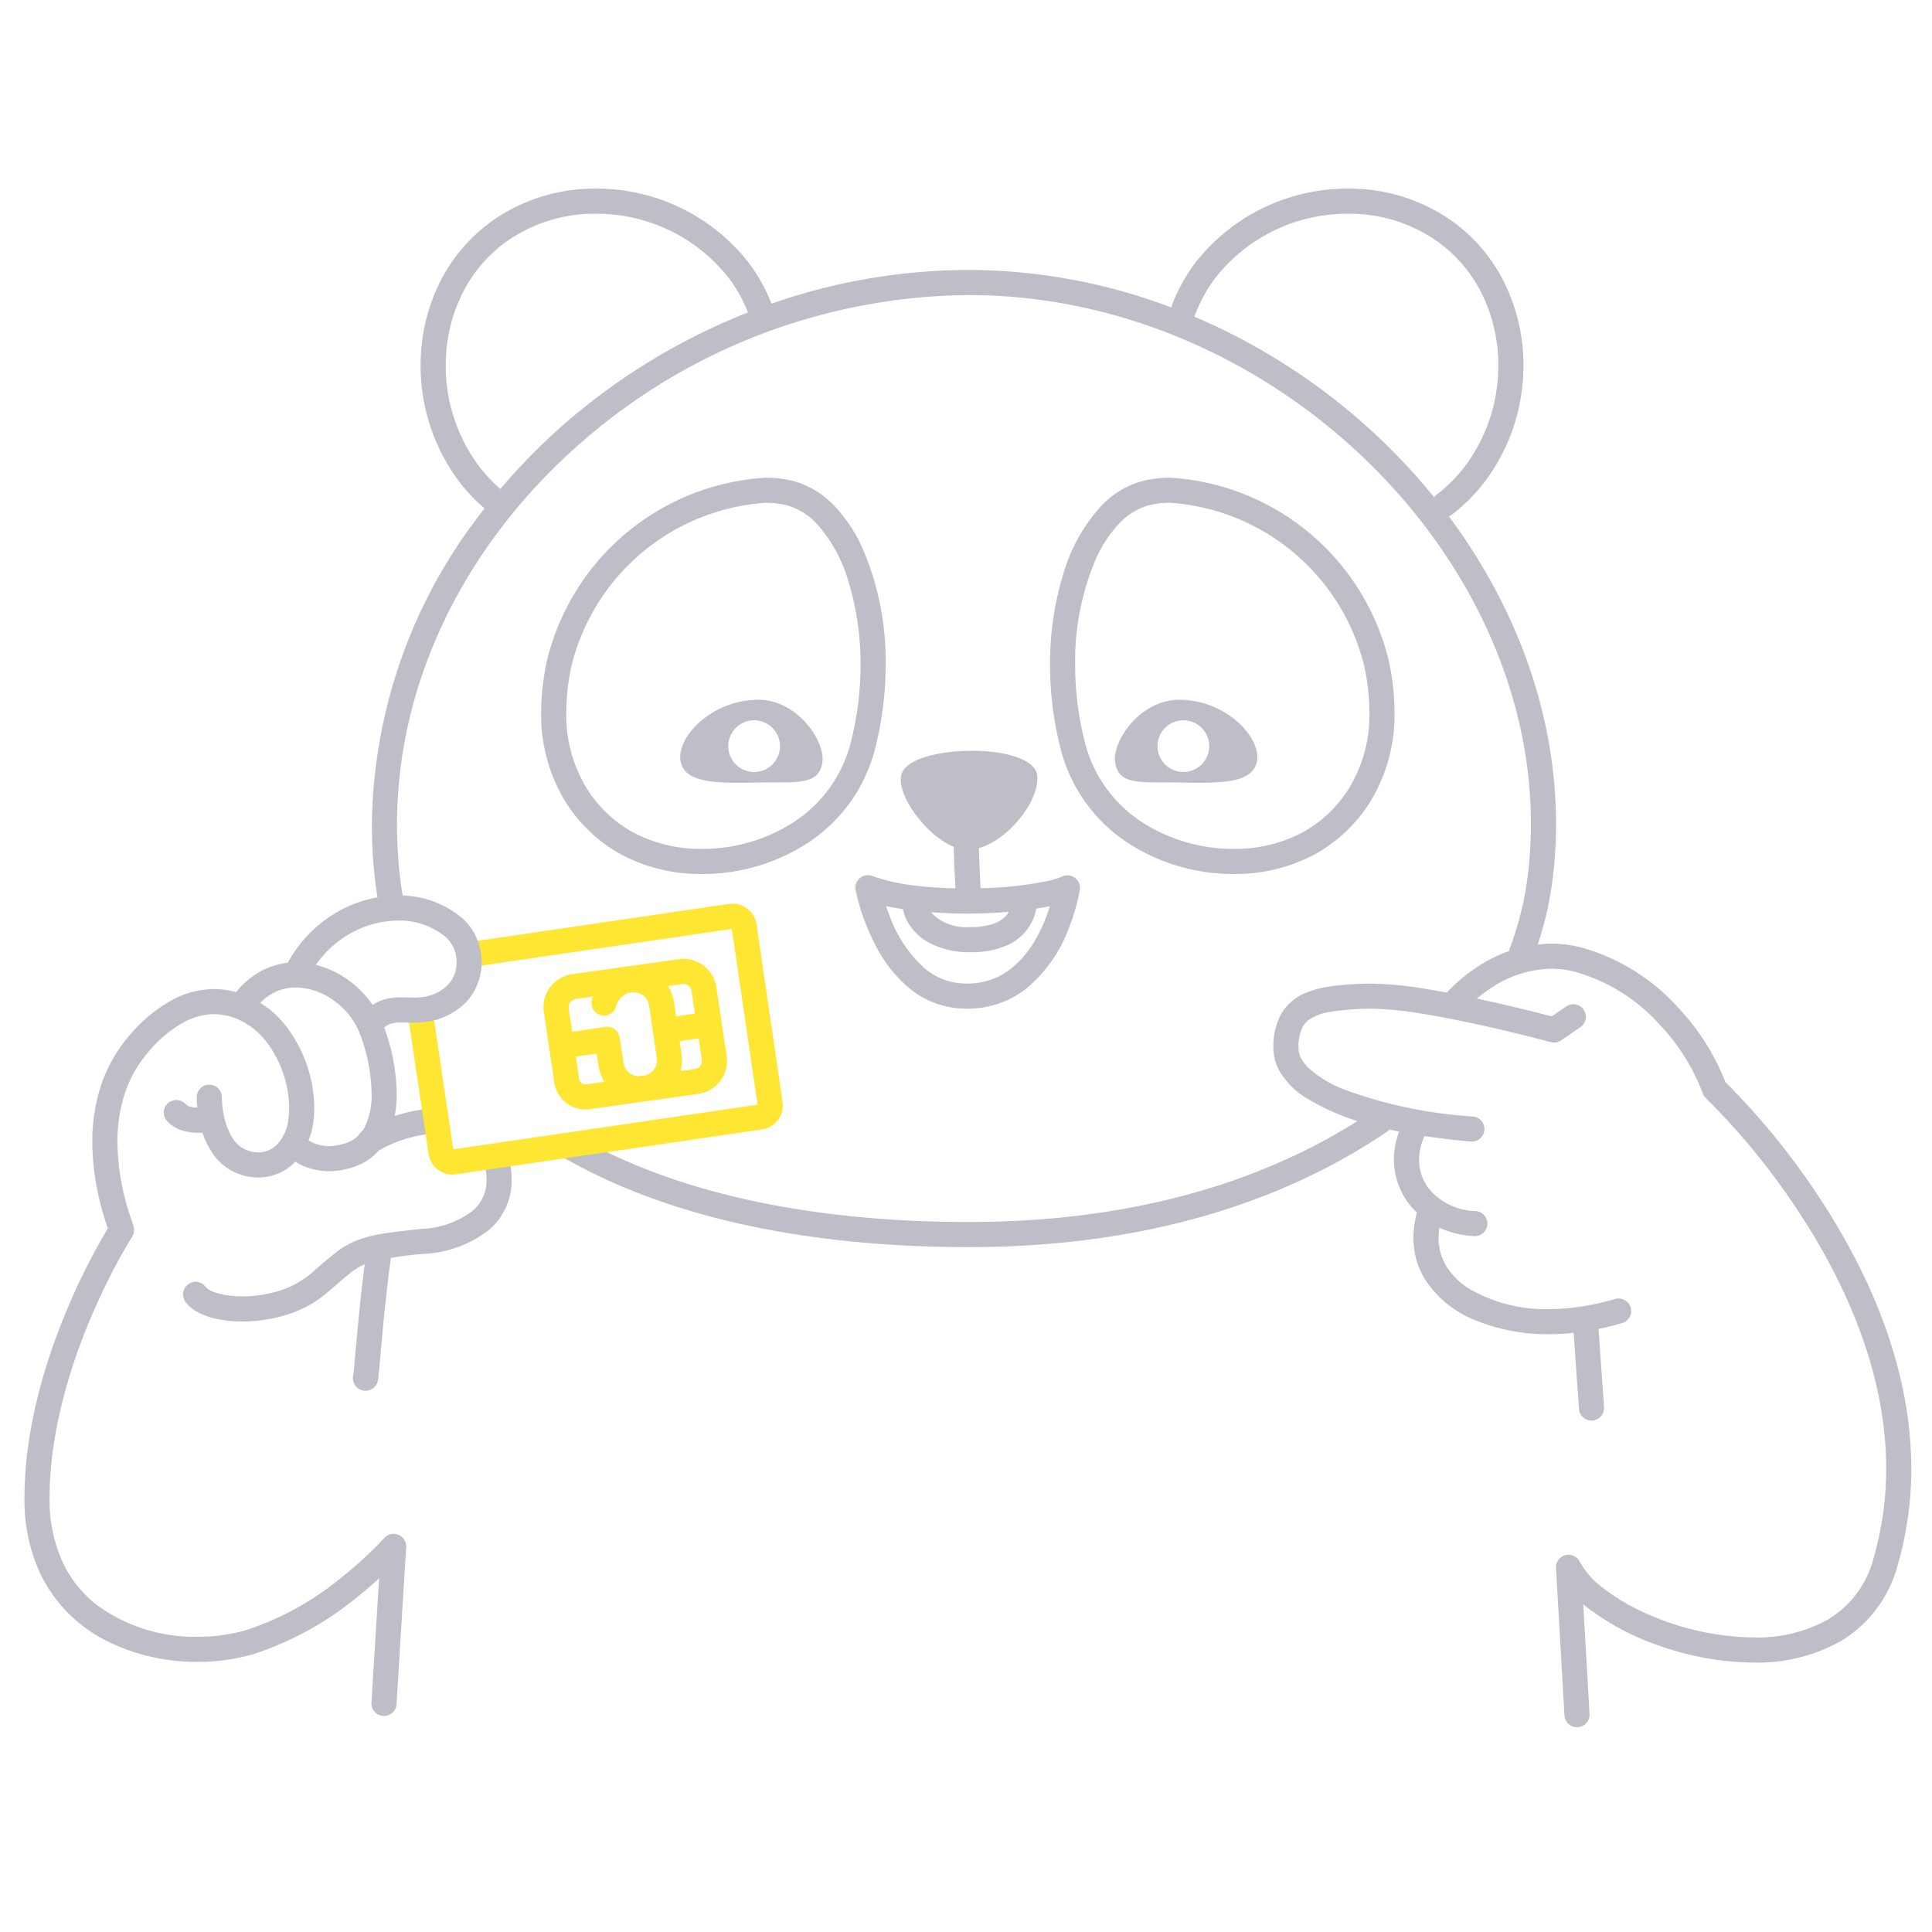 <svg xmlns="http://www.w3.org/2000/svg" width="200" height="200" fill="none"><path fill="#BEBEC9" d="M142.211 114.943c-10.516 7.168-24.475 11.557-41.933 11.559-16.116.003-30.113-2.927-40.376-8.777-.3-.17-.654-.214-.986-.122a1.3 1.3 0 0 0-.3 2.381c10.826 6.159 25.237 9.114 41.662 9.118 17.89.002 32.401-4.512 43.398-12.011a1.304 1.304 0 0 0 .333-1.801 1.297 1.297 0 0 0-1.798-.347ZM149.987 53.456a1.25 1.25 0 0 0 .195-.093 17.99 17.99 0 0 0 3.697-3.733 19.967 19.967 0 0 0 3.825-11.803 19.273 19.273 0 0 0-1.784-8.174 17.3 17.3 0 0 0-5.423-6.638 18.325 18.325 0 0 0-10.921-3.487 19.928 19.928 0 0 0-15.951 7.824 17.99 17.99 0 0 0-2.395 4.47 59.488 59.488 0 0 0-20.951-3.876 62.22 62.22 0 0 0-20.413 3.49 17.938 17.938 0 0 0-2.247-4.084 19.928 19.928 0 0 0-15.95-7.824 18.322 18.322 0 0 0-10.92 3.487 17.309 17.309 0 0 0-5.424 6.638 19.293 19.293 0 0 0-1.784 8.174 19.965 19.965 0 0 0 3.826 11.803 18.017 18.017 0 0 0 2.797 3.007 53.426 53.426 0 0 0-11.666 32.752c0 1.505.07 3.02.208 4.546.11 1.201.266 2.374.47 3.52a1.299 1.299 0 1 0 2.56-.453 40.354 40.354 0 0 1-.441-3.304 46.946 46.946 0 0 1-.197-4.309c-.002-14.814 6.986-28.517 17.908-38.538a61.659 61.659 0 0 1 41.273-16.305c15.459-.003 30.034 6.548 40.729 16.693 10.698 10.144 17.476 23.84 17.472 38.049 0 1.462-.073 2.928-.218 4.4a33.194 33.194 0 0 1-1.982 8.516 1.294 1.294 0 0 0 .325 1.407 1.29 1.29 0 0 0 .93.353 1.295 1.295 0 0 0 .907-.409c.117-.124.209-.27.269-.43a35.853 35.853 0 0 0 2.139-9.18 46.98 46.98 0 0 0 .23-4.657c-.003-11.485-4.173-22.541-11.093-31.832Zm-92.739-8.52a62.626 62.626 0 0 0-5.448 5.681 15.422 15.422 0 0 1-2.34-2.528 17.37 17.37 0 0 1-3.319-10.262 16.696 16.696 0 0 1 1.539-7.071 14.703 14.703 0 0 1 4.61-5.647 15.72 15.72 0 0 1 9.379-2.981 17.345 17.345 0 0 1 13.857 6.766 15.333 15.333 0 0 1 1.906 3.45 65.323 65.323 0 0 0-20.184 12.591Zm85.549.416a64.65 64.65 0 0 0-19.153-12.57 15.392 15.392 0 0 1 2.075-3.888 17.338 17.338 0 0 1 13.857-6.766 15.723 15.723 0 0 1 9.379 2.98 14.705 14.705 0 0 1 4.611 5.648 16.694 16.694 0 0 1 1.538 7.07 17.374 17.374 0 0 1-3.318 10.263 15.407 15.407 0 0 1-3.164 3.194 1.24 1.24 0 0 0-.169.19 63.549 63.549 0 0 0-5.656-6.12ZM38.946 119.265a13.214 13.214 0 0 1 5.524-1.873 1.3 1.3 0 0 0-.254-2.587 15.755 15.755 0 0 0-6.661 2.263 1.301 1.301 0 0 0 .917 2.38c.169-.029.33-.091.474-.183ZM52.753 120.222a1.293 1.293 0 0 0-.57-.816 1.302 1.302 0 0 0-1.795.395 1.292 1.292 0 0 0-.174.979c.099.44.15.888.153 1.339a4.073 4.073 0 0 1-1.407 3.198 9.265 9.265 0 0 1-5.263 1.89c-1.8.189-3.148.346-4.254.539-.734.117-1.457.295-2.162.531a8.788 8.788 0 0 0-2.525 1.392c-.78.595-1.57 1.31-2.684 2.26a9.168 9.168 0 0 1-3.27 1.722c-1.202.363-2.45.548-3.706.548a9.314 9.314 0 0 1-2.646-.344 3.778 3.778 0 0 1-.817-.344 1.094 1.094 0 0 1-.322-.262 1.293 1.293 0 0 0-.843-.536 1.302 1.302 0 0 0-1.489 1.575c.039.167.11.324.21.464.297.403.675.741 1.11.99a7.144 7.144 0 0 0 2.171.8c.864.176 1.744.262 2.626.257 1.513 0 3.018-.224 4.467-.662a11.748 11.748 0 0 0 4.198-2.231c1.01-.864 1.745-1.519 2.348-1.996a6.325 6.325 0 0 1 2.52-1.33 36.714 36.714 0 0 1 5.34-.787 11.777 11.777 0 0 0 6.717-2.531 6.707 6.707 0 0 0 2.28-5.143 8.853 8.853 0 0 0-.213-1.897Z"/><path fill="#FFE632" d="m49.557 100.001 26.293-3.855-.012-.09v.09h.013l-.013-.09v-.006l-.096.014.096.082v-.096l-.096.014 2.696 18.386.083-.012h-.084l.001.012.083-.012h-.084.094l-.014-.095-.08.095h.094l-.014-.095-31.688 4.645.012.076v-.077l-.011.001.01.076v.019l.097-.014-.096-.082v.096l.096-.014-2.005-13.491a1.3 1.3 0 0 0-2.572.382l2.005 13.489a2.502 2.502 0 0 0 2.84 2.112l31.69-4.646a2.503 2.503 0 0 0 2.116-2.842l-2.697-18.385a2.502 2.502 0 0 0-2.842-2.115L49.18 97.428a1.3 1.3 0 1 0 .377 2.573Z"/><path fill="#FFE632" d="m60.962 113.521.182 1.287 11.165-1.572.028-.005a3.459 3.459 0 0 0 2.926-3.383c0-.12-.007-.24-.02-.36l-.007-.049-1.078-7.244-.002-.017a3.462 3.462 0 0 0-3.383-2.926 3.21 3.21 0 0 0-.365.02l-.034.005-11.165 1.573-.029.004a3.465 3.465 0 0 0-2.925 3.385c0 .12.006.241.02.361l.006.047 1.078 7.243 1.286-.192-1.296.105c.06.839.436 1.624 1.053 2.196.605.55 1.394.854 2.211.85.187 0 .373-.015.558-.045l-.209-1.283.182 1.287-.182-1.287-.208-1.284-.141.012a.66.66 0 0 1-.454-.167.71.71 0 0 1-.218-.488l-.01-.087-1.078-7.243-1.286.191 1.292-.144-.004-.072a.872.872 0 0 1 .745-.819l-.21-1.283.181 1.287 11.165-1.573-.18-1.287.146 1.292.071-.004a.866.866 0 0 1 .816.744l1.284-.209-1.286.191 1.078 7.243 1.286-.191-1.292.142.004.076a.867.867 0 0 1-.745.817l.21 1.283-.182-1.287-11.165 1.572-.027.005.208 1.283Z"/><path fill="#FFE632" d="M63.787 104.167a2.1 2.1 0 0 1 .544-.938c.246-.253.568-.416.916-.464l-.167-1.29-.15 1.292.058.007c.126.013.253.01.378-.012.096-.017.193-.026.291-.026.379-.002.744.14 1.022.397.307.29.498.681.539 1.101l.004.035.75 5.163.006.039c.017.098.026.197.026.296.001.39-.142.766-.403 1.056-.283.309-.67.504-1.087.546l.152 1.291.13-1.294-.059-.005a1.242 1.242 0 0 0-.355.013 1.675 1.675 0 0 1-.291.026 1.497 1.497 0 0 1-1.023-.397 1.748 1.748 0 0 1-.54-1.101l-.006-.047-.384-2.466a1.3 1.3 0 0 0-1.476-1.086l-4.384.652a1.295 1.295 0 0 0-.854.512 1.3 1.3 0 0 0 1.236 2.06l3.108-.462.185 1.189 1.285-.199-1.291.152a4.35 4.35 0 0 0 1.363 2.712 4.106 4.106 0 0 0 3.523 1.015l-.225-1.28-.13 1.294.059.006c.093.009.188.008.281-.003a4.301 4.301 0 0 0 2.718-1.392 4.173 4.173 0 0 0 1.002-3.54l-1.28.226 1.287-.187-.75-5.163-1.286.187 1.291-.152a4.35 4.35 0 0 0-1.363-2.713 4.103 4.103 0 0 0-2.78-1.081c-.25 0-.499.022-.745.066l.227 1.28.15-1.291-.058-.007a1.3 1.3 0 0 0-.318.002 4.184 4.184 0 0 0-2.408 1.193 4.688 4.688 0 0 0-1.231 2.124 1.3 1.3 0 0 0 2.514.664Z"/><path fill="#FFE632" d="m72.748 104.805-3.335.489a1.3 1.3 0 0 0 .378 2.572l3.335-.489a1.3 1.3 0 0 0-.378-2.572"/><path fill="#BEBEC9" d="M91.68 68.806a29.351 29.351 0 0 0-2.388-12.043 15.63 15.63 0 0 0-2.886-4.362 9.282 9.282 0 0 0-4.034-2.534 11.217 11.217 0 0 0-3.147-.414 24.816 24.816 0 0 0-22.616 18.98 25.22 25.22 0 0 0-.588 5.272 17.181 17.181 0 0 0 2.667 9.534 15.851 15.851 0 0 0 5.365 5.081l.647-1.127-.647 1.127a17.423 17.423 0 0 0 8.633 2.155 19.967 19.967 0 0 0 10.896-3.19c3.494-2.27 6-5.775 7.016-9.816a35.053 35.053 0 0 0 1.083-8.663Zm-3.6 8.018a13.88 13.88 0 0 1-5.929 8.29 17.38 17.38 0 0 1-9.465 2.76c-2.561.04-5.09-.582-7.338-1.808a13.259 13.259 0 0 1-4.48-4.244 14.568 14.568 0 0 1-2.247-8.117c.01-1.59.188-3.175.53-4.728a22.234 22.234 0 0 1 20.074-16.924 8.639 8.639 0 0 1 2.415.309 6.69 6.69 0 0 1 2.898 1.848 15.257 15.257 0 0 1 3.301 6.015 28.886 28.886 0 0 1 1.242 8.581 32.452 32.452 0 0 1-1.001 8.018ZM143.773 68.434a24.815 24.815 0 0 0-22.617-18.981 11.216 11.216 0 0 0-3.147.414 9.287 9.287 0 0 0-4.034 2.534 17.8 17.8 0 0 0-3.913 7.042 31.459 31.459 0 0 0-1.361 9.363 35.057 35.057 0 0 0 1.082 8.663 16.495 16.495 0 0 0 7.017 9.815 19.963 19.963 0 0 0 10.895 3.19 17.42 17.42 0 0 0 8.633-2.154l-.647-1.127.648 1.127a15.854 15.854 0 0 0 5.364-5.081 17.19 17.19 0 0 0 2.668-9.534 25.32 25.32 0 0 0-.588-5.271Zm-4.26 13.388a13.263 13.263 0 0 1-4.479 4.244 14.846 14.846 0 0 1-7.339 1.809 17.384 17.384 0 0 1-9.465-2.762 13.88 13.88 0 0 1-5.928-8.29 32.406 32.406 0 0 1-1.001-8.017 26.81 26.81 0 0 1 2.15-10.957 13.093 13.093 0 0 1 2.392-3.64 6.693 6.693 0 0 1 2.899-1.847 8.64 8.64 0 0 1 2.414-.31 22.234 22.234 0 0 1 20.074 16.925c.343 1.553.52 3.138.531 4.728a14.573 14.573 0 0 1-2.248 8.117Z"/><path fill="#BEBEC9" d="M78.397 72.438c-5.023.073-8.689 4.253-7.868 6.672.675 1.99 3.835 1.973 7.868 1.9 4.034-.074 6.49.374 6.747-2.23.213-2.172-2.673-6.402-6.747-6.342Zm-.33 7.48a2.676 2.676 0 1 1 0-5.353 2.676 2.676 0 0 1 0 5.352ZM122.174 72.438c-4.074-.06-6.961 4.17-6.747 6.342.257 2.604 2.714 2.156 6.747 2.23 4.033.073 7.193.09 7.868-1.9.822-2.42-2.845-6.6-7.868-6.672Zm.33 7.48a2.676 2.676 0 1 1-.002-5.353 2.676 2.676 0 0 1 .002 5.352ZM111.278 90.876a1.301 1.301 0 0 0-1.333-.136c-.467.197-.952.35-1.448.452-2.299.467-4.636.72-6.982.76l-.009-.149c-.049-.852-.131-2.428-.177-3.998 3.025-.863 6.223-4.772 6.056-7.448-.22-3.52-12.74-3.386-14.006-.367-.819 1.953 2.344 6.44 5.344 7.668.046 1.694.136 3.399.188 4.303a41.327 41.327 0 0 1-4.235-.293 19.688 19.688 0 0 1-4.367-.984 1.3 1.3 0 0 0-1.737 1.457 22.575 22.575 0 0 0 2.144 5.878 14.143 14.143 0 0 0 3.349 4.228 9.217 9.217 0 0 0 5.621 2.164c.138.005.275.008.412.008a9.801 9.801 0 0 0 6.061-2.016 14.8 14.8 0 0 0 4.541-6.472c.485-1.233.848-2.51 1.083-3.814a1.3 1.3 0 0 0-.505-1.24v-.001Zm-10.842 5.093a5.094 5.094 0 0 1-3.746-1.203 2.659 2.659 0 0 1-.28-.334c1.19.087 2.395.144 3.595.144 1.53 0 3.024-.07 4.423-.185a2.13 2.13 0 0 1-.245.361 2.913 2.913 0 0 1-1.157.805c-.804.299-1.659.439-2.516.412h-.074Zm-4.779-1.2.004.004-.004-.004Zm8.816 5.648a7.178 7.178 0 0 1-4.375 1.402c-.105 0-.211-.002-.32-.006a6.599 6.599 0 0 1-4.06-1.574 13.457 13.457 0 0 1-3.596-5.349c-.154-.385-.284-.75-.4-1.093.565.127 1.157.23 1.76.323l.008.056a4 4 0 0 0 .424 1.172 5.54 5.54 0 0 0 2.09 2.145 8.63 8.63 0 0 0 4.417 1.076H100.51c1.263.034 2.52-.2 3.687-.686a5.215 5.215 0 0 0 2.716-2.636c.17-.38.292-.779.365-1.188.5-.077.972-.162 1.412-.255a17.266 17.266 0 0 1-1.425 3.334 10.34 10.34 0 0 1-2.792 3.279ZM47.956 95.136a10.041 10.041 0 0 0-6.738-2.437c-2.33.017-4.612.67-6.6 1.886a13.425 13.425 0 0 0-4.827 5.084 7.583 7.583 0 0 0-2.56.75 8.661 8.661 0 0 0-2.796 2.286 8.513 8.513 0 0 0-2.277-.317 9.192 9.192 0 0 0-4.254 1.085 15.433 15.433 0 0 0-4.467 3.673 15.273 15.273 0 0 0-3.072 5.51 18.638 18.638 0 0 0-.81 5.575c.019 2.241.324 4.47.906 6.633.226.858.452 1.563.62 2.062l.08.236a66.58 66.58 0 0 0-4.15 8.227c-2.226 5.265-4.474 12.343-4.478 19.694a17.975 17.975 0 0 0 1.63 7.8 15.141 15.141 0 0 0 7.035 7.06 20.802 20.802 0 0 0 9.251 2.094 20.62 20.62 0 0 0 5.75-.79 33.008 33.008 0 0 0 11.003-6.1 45.109 45.109 0 0 0 2.042-1.753l-.791 12.859a1.304 1.304 0 0 0 .727 1.248 1.288 1.288 0 0 0 .993.061 1.292 1.292 0 0 0 .745-.659c.075-.153.12-.32.13-.49l1-16.25a1.3 1.3 0 0 0-2.27-.944l-.013.015a39.616 39.616 0 0 1-4.444 4.088 30.204 30.204 0 0 1-9.853 5.43 18.075 18.075 0 0 1-5.019.685c-3.739.075-7.399-1.08-10.417-3.288a12.13 12.13 0 0 1-3.52-4.382 15.382 15.382 0 0 1-1.379-6.684c-.004-6.815 2.123-13.613 4.272-18.681a67.647 67.647 0 0 1 2.95-6.1 50.817 50.817 0 0 1 1.233-2.126l.068-.108.02-.031a1.317 1.317 0 0 0 .166-1.038c-.025-.101-.043-.153-.065-.221-.078-.236-.207-.591-.371-1.105a24.949 24.949 0 0 1-1.252-7.442c-.013-1.625.22-3.242.692-4.797a12.66 12.66 0 0 1 2.551-4.58 12.836 12.836 0 0 1 3.702-3.071c.94-.51 1.99-.782 3.059-.795a6.42 6.42 0 0 1 3.341.988 7.34 7.34 0 0 1 1.961 1.721 11.563 11.563 0 0 1 2.474 6.894c0 .368-.02.736-.06 1.102a4.58 4.58 0 0 1-1.151 2.741 2.715 2.715 0 0 1-1.986.865 3.266 3.266 0 0 1-1.364-.315 3.025 3.025 0 0 1-1.206-1.034 6.694 6.694 0 0 1-.994-2.493 10.096 10.096 0 0 1-.206-1.874 1.298 1.298 0 0 0-1.3-1.3 1.3 1.3 0 0 0-1.3 1.3c.001.231.014.608.06 1.074a3.216 3.216 0 0 1-.724-.093.933.933 0 0 1-.46-.237 1.302 1.302 0 0 0-1.829-.147 1.3 1.3 0 0 0-.156 1.827 3.466 3.466 0 0 0 1.758 1.064c.51.133 1.036.199 1.563.194.143 0 .272-.004.388-.011a8.214 8.214 0 0 0 1.082 2.205 5.633 5.633 0 0 0 2.243 1.89c.766.357 1.6.545 2.444.55a5.33 5.33 0 0 0 3.834-1.638c1.05.634 2.25.975 3.476.987a8.176 8.176 0 0 0 2.519-.428 5.939 5.939 0 0 0 2.142-1.206 6.591 6.591 0 0 0 1.855-2.92c.354-1.133.525-2.315.508-3.502a20.635 20.635 0 0 0-1.297-6.82c.191-.166.41-.296.648-.382.358-.11.73-.159 1.104-.144.37 0 .8.026 1.288.027a8.11 8.11 0 0 0 1.021-.058 7.09 7.09 0 0 0 4.569-2.234 6.17 6.17 0 0 0-.447-8.445ZM37.8 116.586a3.601 3.601 0 0 1-.817 1.081c-.353.309-.767.54-1.215.678a5.616 5.616 0 0 1-1.723.303 4.208 4.208 0 0 1-2.102-.592 8.155 8.155 0 0 0 .515-2.083c.05-.459.075-.92.075-1.382a14.15 14.15 0 0 0-2.994-8.454 9.861 9.861 0 0 0-2.605-2.325 5.748 5.748 0 0 1 1.456-1.065 5.005 5.005 0 0 1 2.253-.525 6.852 6.852 0 0 1 3.937 1.371 7.538 7.538 0 0 1 2.623 3.292 18.356 18.356 0 0 1 1.266 6.307 7.6 7.6 0 0 1-.669 3.394Zm8.647-14.719a4.5 4.5 0 0 1-2.943 1.369c-.23.027-.46.039-.692.037-.383.001-.81-.026-1.288-.027a5.847 5.847 0 0 0-1.964.29 4.484 4.484 0 0 0-.986.493 10.555 10.555 0 0 0-2.473-2.545 10 10 0 0 0-3.404-1.6 10.776 10.776 0 0 1 3.268-3.075 10.23 10.23 0 0 1 5.252-1.51 7.444 7.444 0 0 1 5.01 1.78 3.464 3.464 0 0 1 1.035 2.54 3.372 3.372 0 0 1-.815 2.248Z"/><path fill="#BEBEC9" d="M37.88 129.98c-.363 2.502-.677 5.64-.912 8.161-.117 1.26-.214 2.365-.286 3.149a66.21 66.21 0 0 1-.088.907c-.01.099-.02.175-.024.2v.004l.92.16-.899-.253-.022.093.92.16-.898-.253 1.2.338-1.116-.556c-.035.07-.063.143-.084.218l1.2.338-1.116-.556 1.156.575-.945-.879a1.273 1.273 0 0 0-.21.304l1.155.575-.945-.879.95.884-.632-1.133c-.118.065-.226.15-.318.249l.95.884-.632-1.133.633 1.134v-1.299c-.222 0-.44.057-.633.165l.633 1.134.828-1a1.305 1.305 0 0 0-.828-.299v1.299l.828-1-.826.997 1.184-.525a1.25 1.25 0 0 0-.359-.472l-.825.997 1.184-.525-1.172.52 1.246-.301a1.25 1.25 0 0 0-.075-.219l-1.17.52 1.245-.301a1.3 1.3 0 1 0-2.527.61 1.276 1.276 0 0 0 .437.701 1.305 1.305 0 0 0 1.6.047 1.306 1.306 0 0 0 .505-.779c.02-.097.037-.195.047-.294.042-.341.099-.971.177-1.838.233-2.584.64-7.167 1.118-10.455a1.299 1.299 0 0 0-2.573-.374ZM188.109 123.624a75.262 75.262 0 0 0-9.499-11.61 23.976 23.976 0 0 0-4.91-7.729 21.127 21.127 0 0 0-9.865-6.166 12.618 12.618 0 0 0-3.261-.433c-2.846.053-5.61.962-7.932 2.608a16.531 16.531 0 0 0-2.868 2.458 81.999 81.999 0 0 0-2.088-.366 37.685 37.685 0 0 0-5.638-.564 32.522 32.522 0 0 0-4.261.277 10.94 10.94 0 0 0-2.409.601 5.288 5.288 0 0 0-2.679 2.144 6.86 6.86 0 0 0-.874 3.656c.002.766.186 1.521.536 2.202a8.012 8.012 0 0 0 2.869 2.969 24.884 24.884 0 0 0 7.299 2.938c.744.19 1.516.365 2.31.527a8.42 8.42 0 0 0-.538 2.912 7.527 7.527 0 0 0 2.385 5.486c-.007.02-.022.034-.027.055a9.995 9.995 0 0 0-.34 2.54 8.185 8.185 0 0 0 1.237 4.379 11.091 11.091 0 0 0 5.309 4.22 19.782 19.782 0 0 0 7.496 1.388c.849-.002 1.697-.05 2.541-.143l.551 7.868a1.307 1.307 0 0 0 .442.894 1.306 1.306 0 0 0 .946.318 1.288 1.288 0 0 0 .892-.446 1.291 1.291 0 0 0 .313-.948l-.565-8.088a28.587 28.587 0 0 0 2.453-.606 1.297 1.297 0 0 0 .869-1.613 1.299 1.299 0 0 0-1.607-.88 26.33 26.33 0 0 1-4.43.904c-.799.093-1.602.14-2.405.14a15.673 15.673 0 0 1-8.209-2.067 7.421 7.421 0 0 1-2.388-2.313 5.587 5.587 0 0 1-.845-3.007c.003-.347.032-.694.087-1.037a9.677 9.677 0 0 0 3.598.873 1.295 1.295 0 0 0 1.367-1.235 1.3 1.3 0 0 0-1.241-1.361 6.615 6.615 0 0 1-4.214-1.678 4.902 4.902 0 0 1-1.615-3.643c.015-.846.207-1.68.564-2.448 1.545.239 3.15.433 4.802.571.342.026.68-.085.942-.307a1.305 1.305 0 0 0 .152-1.826 1.3 1.3 0 0 0-.878-.458 47.196 47.196 0 0 1-13.182-2.737 12.291 12.291 0 0 1-3.754-2.205 4.124 4.124 0 0 1-.866-1.108 2.253 2.253 0 0 1-.256-1.03c-.036-.731.1-1.461.397-2.13a2.25 2.25 0 0 1 .715-.831 5.495 5.495 0 0 1 2.268-.81 27.376 27.376 0 0 1 3.973-.304c.087-.002.177-.003.27-.003 1.753.047 3.499.225 5.225.531 3.009.484 6.335 1.217 8.899 1.828a178.744 178.744 0 0 1 4.045 1.014l.318.085a1.298 1.298 0 0 0 1.076-.184l2-1.375a1.298 1.298 0 0 0-.503-2.342 1.3 1.3 0 0 0-.97.2l-1.507 1.036a181.87 181.87 0 0 0-6.677-1.611c-.349-.077-.709-.154-1.068-.23.413-.351.846-.68 1.297-.983a11.537 11.537 0 0 1 6.391-2.104 9.975 9.975 0 0 1 2.59.344 18.55 18.55 0 0 1 8.635 5.428 21.237 21.237 0 0 1 4.471 7.113c.069.201.186.382.341.527l.046.044a72.32 72.32 0 0 1 9.728 11.989c4.535 6.952 8.878 16.285 8.87 26.292a33.235 33.235 0 0 1-1.304 9.282 10.414 10.414 0 0 1-4.701 6.334 15.02 15.02 0 0 1-7.729 1.869 28.089 28.089 0 0 1-11.304-2.572 21.149 21.149 0 0 1-4.311-2.578 8.426 8.426 0 0 1-2.363-2.68 1.303 1.303 0 0 0-1.498-.687 1.301 1.301 0 0 0-.968 1.333l.875 15.25a1.291 1.291 0 0 0 .869 1.154 1.306 1.306 0 0 0 1.4-.363 1.308 1.308 0 0 0 .327-.94l-.653-11.372c.132.112.254.228.392.338a26.293 26.293 0 0 0 7.728 4.056 29.883 29.883 0 0 0 9.506 1.661c3.168.084 6.3-.689 9.065-2.238a13.038 13.038 0 0 0 5.862-7.843 35.822 35.822 0 0 0 1.407-10.004c-.009-11.116-4.907-21.14-9.746-28.4Z"/></svg>